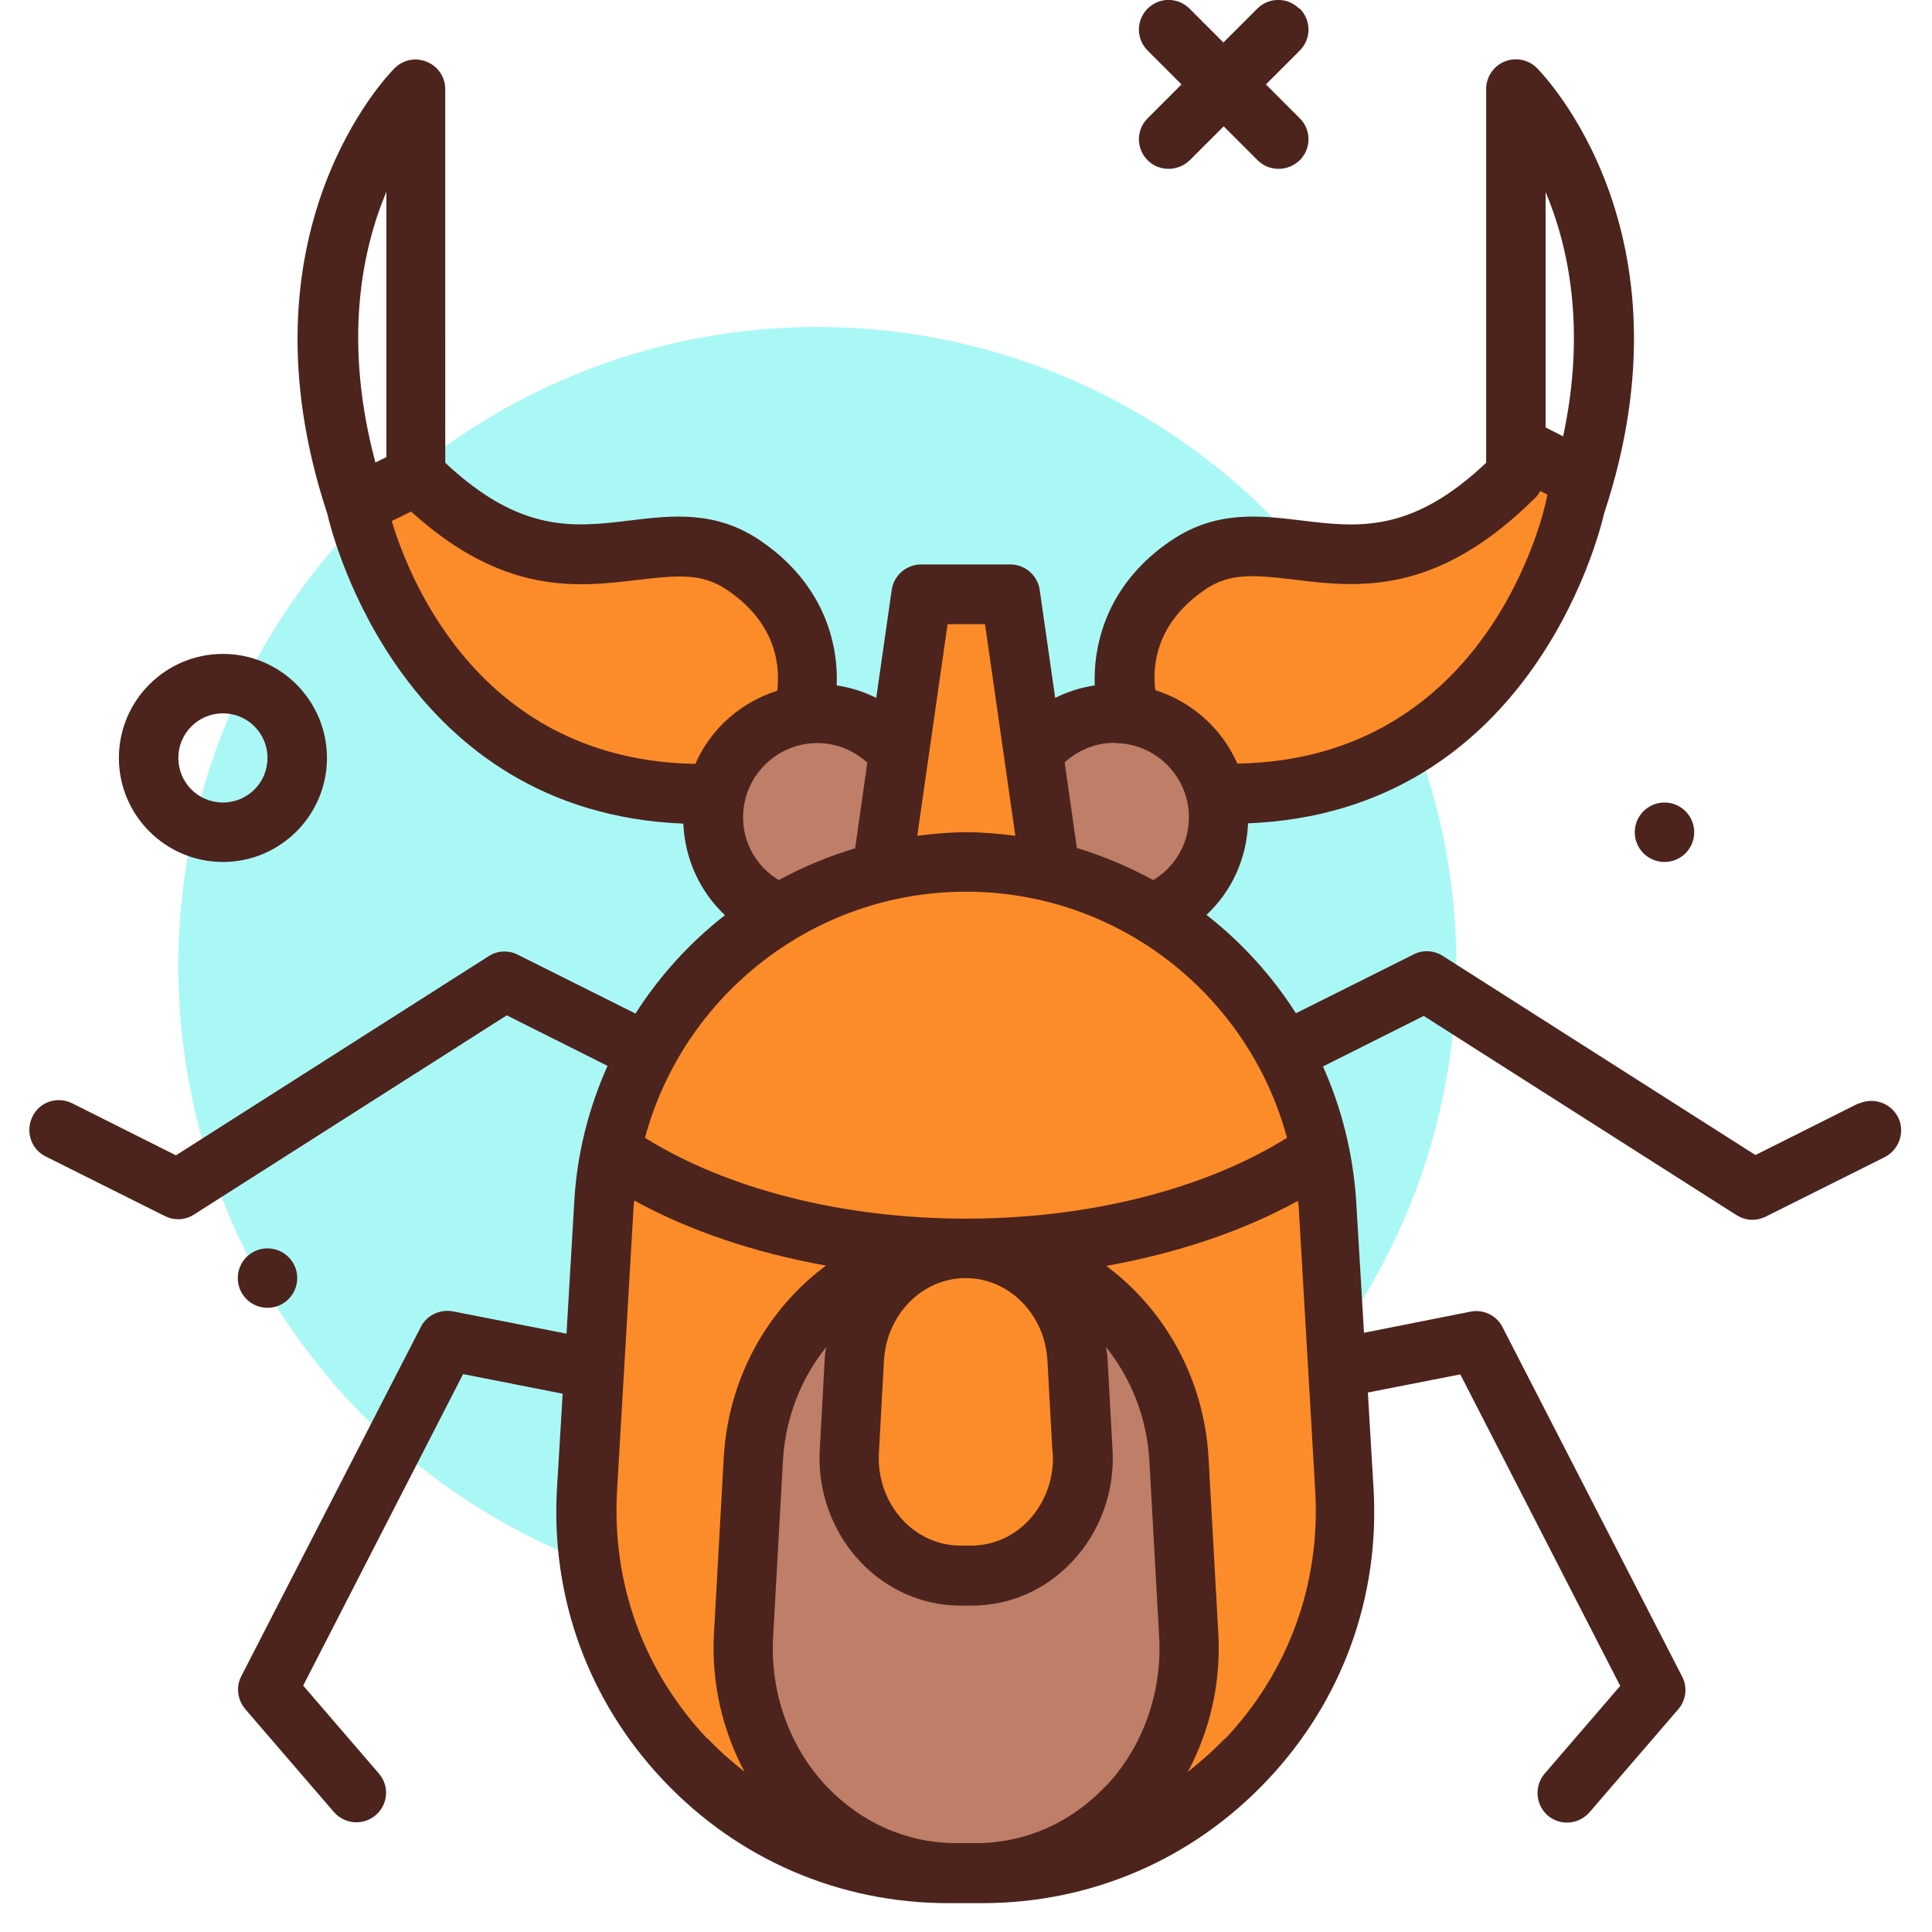 <?xml version="1.0" encoding="UTF-8"?>
<svg xmlns="http://www.w3.org/2000/svg" id="a" width="65px" height="65px" viewBox="0 0 65 65"><circle cx="27.5" cy="32.5" r="21.5" fill="#a9f8f6"/><path d="m38,24s-1-3,2-5,6,2,11-3l2,1s-2,10-12,9.72" fill="#fc8c29"/><path d="m27,24s1-3-2-5-6,2-11-3l-2,1s2,10,12,9.72" fill="#fc8c29"/><circle cx="37.5" cy="27.5" r="3.5" fill="#bf7e68"/><circle cx="27.5" cy="27.5" r="3.5" fill="#bf7e68"/><polygon points="36 34 29 34 31 20 34 20 36 34" fill="#fc8c29"/><path d="m33.07,63h-1.13c-7.02,0-12.59-5.91-12.18-12.91l.57-9.61c.38-6.45,5.72-11.48,12.18-11.48h0c6.46,0,11.8,5.03,12.18,11.48l.57,9.61c.41,7.01-5.16,12.91-12.18,12.91Z" fill="#fc8c29"/><path d="m32.83,63h-.66c-4.12,0-7.4-3.65-7.16-7.98l.33-5.93c.22-3.98,3.36-7.09,7.16-7.09h0c3.8,0,6.93,3.11,7.16,7.09l.33,5.93c.24,4.33-3.03,7.98-7.16,7.98Z" fill="#bf7e68"/><path d="m32.67,53h-.35c-2.16,0-3.87-1.91-3.75-4.18l.17-3.11c.12-2.09,1.76-3.71,3.75-3.71h0c1.99,0,3.63,1.63,3.75,3.71l.17,3.11c.13,2.27-1.59,4.18-3.75,4.18Z" fill="#fc8c29"/><circle cx="56" cy="28" r="1" fill="#4c241d"/><circle cx="9" cy="43" r="1" fill="#4c241d"/><path d="m43.71.29c-.39-.39-1.02-.39-1.41,0l-1.14,1.14-1.14-1.14c-.39-.39-1.02-.39-1.41,0s-.39,1.02,0,1.41l1.14,1.14-1.14,1.14c-.39.39-.39,1.02,0,1.41.2.2.45.29.71.29s.51-.1.71-.29l1.14-1.14,1.14,1.14c.2.2.45.29.71.29s.51-.1.71-.29c.39-.39.39-1.02,0-1.41l-1.14-1.14,1.14-1.14c.39-.39.39-1.02,0-1.41Z" fill="#4c241d"/><path d="m7.5,29c1.93,0,3.5-1.57,3.5-3.5s-1.57-3.5-3.5-3.5-3.5,1.57-3.5,3.5,1.57,3.5,3.5,3.5Zm0-5c.83,0,1.5.67,1.5,1.5s-.67,1.5-1.5,1.5-1.5-.67-1.5-1.5.67-1.5,1.5-1.5Z" fill="#4c241d"/><path d="m62.55,37.11l-3.49,1.75-10.52-6.7c-.3-.19-.67-.21-.98-.05l-3.96,1.98c-.81-1.27-1.83-2.39-3.01-3.31.85-.79,1.35-1.89,1.4-3.08,9.39-.38,11.77-9.51,11.98-10.43,3.13-9.45-2.04-14.75-2.26-14.98-.29-.29-.72-.37-1.09-.22-.37.15-.62.52-.62.92v12.58c-2.53,2.39-4.32,2.17-6.22,1.94-1.4-.17-2.85-.34-4.34.65-2.15,1.43-2.66,3.44-2.61,4.9-.47.07-.91.21-1.33.42l-.52-3.63c-.07-.49-.49-.86-.99-.86h-3c-.5,0-.92.37-.99.86l-.52,3.63c-.42-.21-.86-.35-1.33-.42.06-1.46-.46-3.46-2.61-4.9-1.49-.99-2.94-.82-4.34-.65-1.89.23-3.68.44-6.22-1.94V3c0-.4-.24-.77-.62-.92-.38-.16-.8-.07-1.09.22-.22.22-5.38,5.53-2.26,14.98.21.91,2.58,10.05,11.98,10.43.05,1.19.56,2.29,1.4,3.08-1.18.92-2.2,2.04-3.01,3.31l-3.96-1.98c-.31-.16-.69-.14-.98.05l-10.52,6.7-3.49-1.75c-.5-.25-1.1-.05-1.34.45s-.05,1.09.45,1.34l4,2c.14.07.29.11.45.11.19,0,.37-.05.54-.16l10.52-6.7,3.39,1.7c-.63,1.41-1.03,2.95-1.12,4.58l-.26,4.43-3.82-.75c-.44-.08-.88.13-1.08.52l-6.04,11.75c-.19.36-.13.8.13,1.11l2.98,3.46c.2.23.48.35.76.35.23,0,.46-.08.65-.24.42-.36.47-.99.1-1.41l-2.54-2.95,5.38-10.48,3.35.66-.19,3.17c-.22,3.67,1.05,7.16,3.57,9.83,2.52,2.67,5.93,4.14,9.6,4.14h1.13c3.67,0,7.08-1.47,9.6-4.14,2.52-2.67,3.79-6.16,3.57-9.83l-.19-3.21,3.11-.61,5.38,10.48-2.54,2.95c-.36.42-.31,1.05.1,1.41.19.16.42.24.65.24.28,0,.56-.12.76-.35l2.98-3.46c.27-.31.32-.75.13-1.11l-6.04-11.75c-.2-.4-.65-.61-1.08-.52l-3.58.71-.26-4.38c-.1-1.63-.49-3.17-1.12-4.58l3.39-1.7,10.52,6.7c.16.1.35.16.54.16.15,0,.31-.04.45-.11l4-2c.49-.25.69-.85.45-1.34-.25-.49-.85-.69-1.34-.45Zm-10.55-30.65c.78,1.85,1.36,4.62.59,8.22l-.59-.3v-7.92Zm-11.45,13.37c.83-.56,1.64-.49,2.99-.33,2.13.26,4.79.58,8.16-2.8.05-.05.08-.12.12-.18l.24.12s0,.02,0,.03c-.01.04-.02.08-.03.12-.07.37-1.91,8.76-10.4,8.9-.52-1.18-1.53-2.08-2.76-2.47-.1-.76-.02-2.25,1.7-3.4Zm-3.05,5.17c1.38,0,2.5,1.12,2.5,2.5,0,.88-.46,1.66-1.2,2.11-.81-.44-1.67-.81-2.57-1.08l-.41-2.88c.46-.42,1.05-.66,1.68-.66Zm-5.63-4h1.27l1.02,7.12c-.54-.07-1.09-.12-1.65-.12s-1.11.05-1.65.12l1.02-7.12Zm-4.37,4c.63,0,1.22.24,1.68.66l-.41,2.88c-.9.27-1.76.63-2.57,1.07-.74-.45-1.2-1.24-1.2-2.11,0-1.38,1.12-2.5,2.5-2.5Zm-14.5-9.62l-.37.18c-1.08-4.04-.47-7.11.37-9.11v8.92Zm10.38,10.32c-7.13-.13-9.57-6.07-10.2-8.17l.65-.32c3.13,2.84,5.61,2.54,7.63,2.3,1.35-.16,2.16-.23,2.99.33,1.72,1.15,1.79,2.64,1.7,3.4-1.24.39-2.25,1.29-2.76,2.47Zm9.12,4.3c5.14,0,9.51,3.49,10.8,8.28-2.77,1.73-6.67,2.72-10.8,2.72s-8.03-.99-10.8-2.72c1.29-4.79,5.67-8.28,10.8-8.28Zm2.92,18.88c.05.85-.25,1.67-.81,2.27-.52.55-1.21.85-1.94.85h-.35c-.73,0-1.42-.3-1.94-.85-.56-.6-.86-1.42-.81-2.27l.17-3.11c.09-1.55,1.29-2.77,2.75-2.77s2.66,1.22,2.75,2.77l.17,3.11Zm-11.63,9.61c-2.14-2.27-3.21-5.23-3.03-8.34l.56-9.61s.01-.1.02-.15c1.85,1.02,4.06,1.76,6.45,2.19-1.96,1.45-3.29,3.78-3.44,6.46l-.33,5.93c-.09,1.63.28,3.24,1.03,4.64-.44-.35-.86-.71-1.25-1.13Zm13.4,1.61c-1.16,1.23-2.71,1.91-4.36,1.91h-.66c-1.65,0-3.19-.68-4.36-1.91-1.25-1.32-1.9-3.15-1.8-5.01l.33-5.93c.08-1.47.62-2.8,1.46-3.84-.02.12-.05.23-.05.35l-.17,3.11c-.08,1.39.42,2.76,1.36,3.76.9.95,2.1,1.48,3.39,1.48h.35c1.29,0,2.49-.52,3.39-1.48.94-.99,1.44-2.36,1.36-3.76l-.17-3.11c0-.12-.04-.23-.05-.35.84,1.05,1.38,2.37,1.46,3.84l.33,5.93c.1,1.86-.55,3.69-1.8,5.01Zm4.02-1.61c-.39.41-.82.78-1.25,1.13.75-1.4,1.12-3.01,1.03-4.64l-.33-5.93c-.15-2.68-1.48-5-3.44-6.46,2.39-.43,4.6-1.17,6.45-2.19,0,.05.01.1.02.15l.56,9.61c.18,3.11-.89,6.07-3.03,8.34Z" fill="#4c241d"/></svg>
